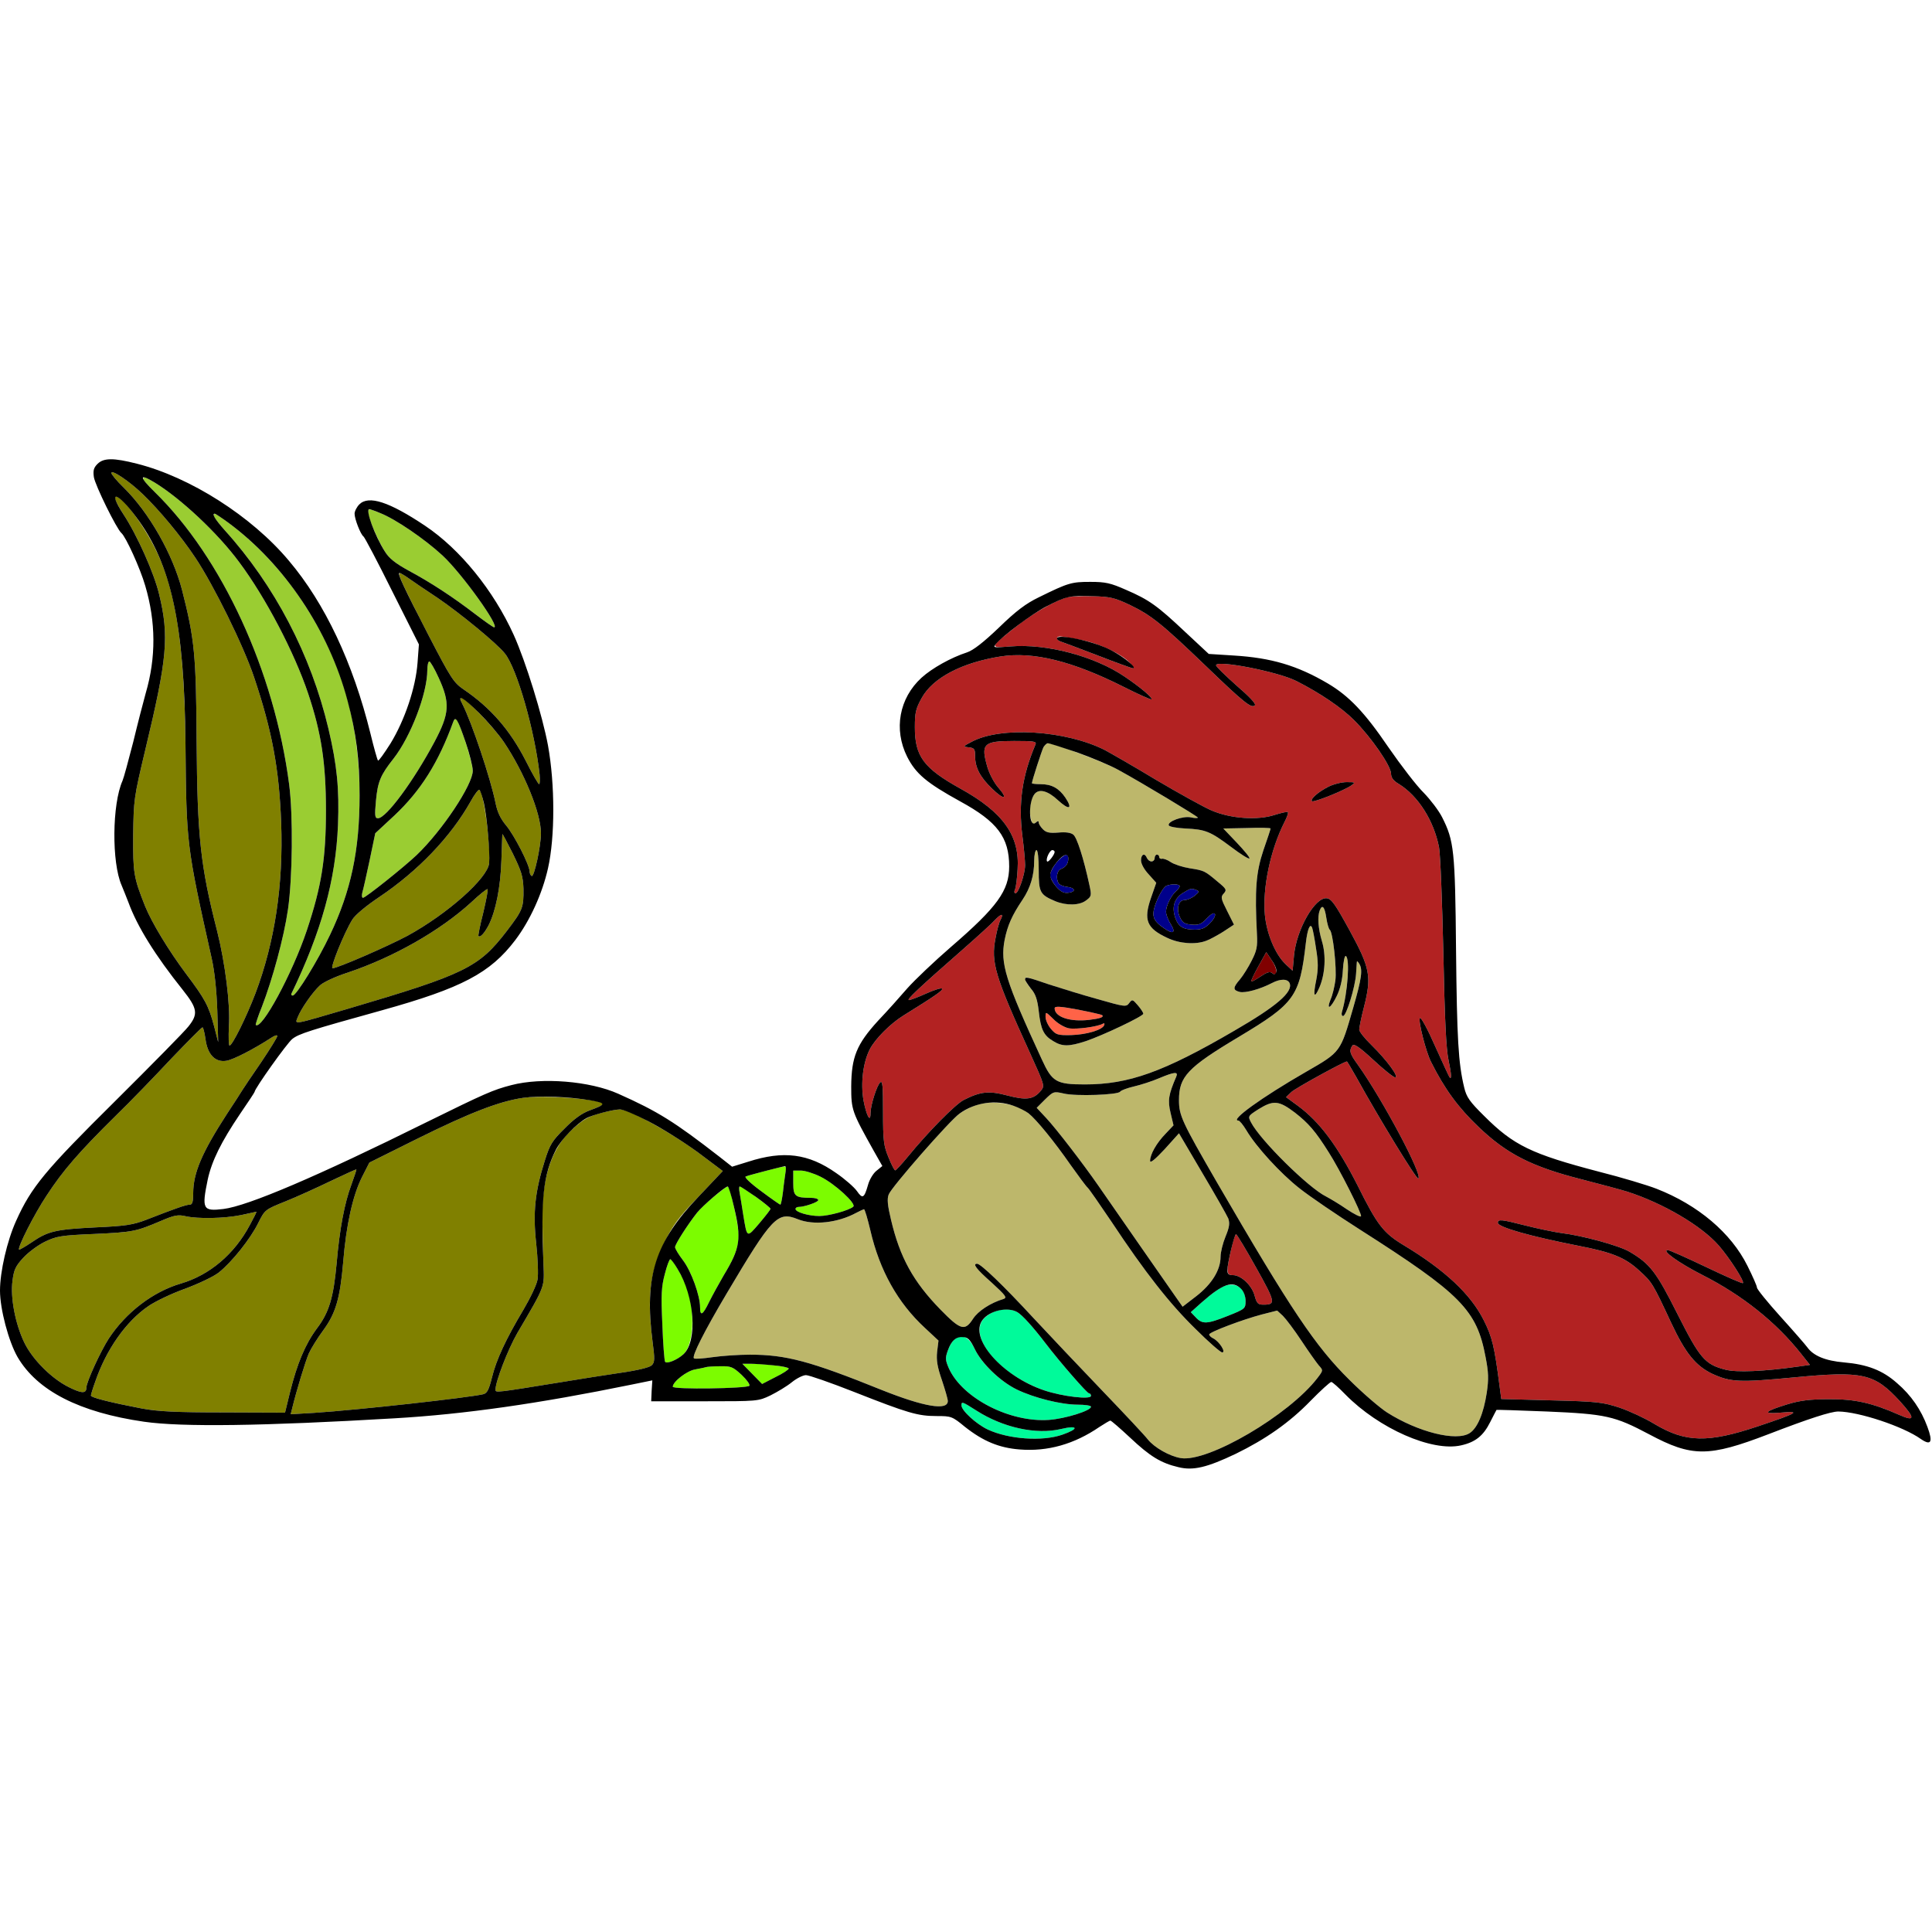 <?xml version="1.0" encoding="utf-8"?>
<!-- Generator: Adobe Illustrator 21.0.0, SVG Export Plug-In . SVG Version: 6.00 Build 0)  -->
<svg version="1.1" baseProfile="tiny"
	 id="svg96" inkscape:version="0.92.2 5c3e80d, 2017-08-06" sodipodi:docname="27.svg" xmlns:cc="http://creativecommons.org/ns#" xmlns:dc="http://purl.org/dc/elements/1.1/" xmlns:inkscape="http://www.inkscape.org/namespaces/inkscape" xmlns:rdf="http://www.w3.org/1999/02/22-rdf-syntax-ns#" xmlns:sodipodi="http://sodipodi.sourceforge.net/DTD/sodipodi-0.dtd" xmlns:svg="http://www.w3.org/2000/svg"
	 xmlns="http://www.w3.org/2000/svg" xmlns:xlink="http://www.w3.org/1999/xlink" x="0px" y="0px" viewBox="0 0 850 850"
	 xml:space="preserve">
<sodipodi:namedview  bordercolor="#666666" borderopacity="1" gridtolerance="10" guidetolerance="10" id="namedview98" inkscape:current-layer="svg96" inkscape:cx="1164.7994" inkscape:cy="719.31304" inkscape:pageopacity="0" inkscape:pageshadow="2" inkscape:window-height="978" inkscape:window-maximized="1" inkscape:window-width="1920" inkscape:window-x="0" inkscape:window-y="1" inkscape:zoom="0.41647059" objecttolerance="10" pagecolor="#ffffff" showgrid="false">
	</sodipodi:namedview>
<g id="g94" transform="translate(0,0) scale(1,1)">
	<path id="path4" fill="none" d="M0,0h425h425v316.2v316.3l-2.4-5.8c-3.2-7.7-6.9-13-13.1-18.3c-6.2-5.5-13-8.1-23.2-9
		c-8.2-0.7-13.5-2.9-16.2-6.7c-0.8-1.1-6.1-7.2-11.8-13.5c-5.6-6.2-10.3-12-10.3-12.7s-1.9-5-4.2-9.6c-7.2-14.5-21.8-26.8-40-33.9
		c-4.1-1.6-15.4-5-25.3-7.5c-29.8-7.8-37.6-11.6-50.5-24.5c-6.4-6.3-7.8-8.3-8.8-12.5c-2.6-10.7-3.2-21.5-3.6-60.5
		c-0.4-43.9-0.9-48.1-6.1-58.4c-1.5-3-5.2-7.8-8.1-10.8c-3-2.9-10-12-15.6-20.1c-10.4-15.3-17.3-22.5-26.6-28
		c-13.4-7.9-24.9-11.3-41.4-12.3l-11-0.7l-10.3-9.6c-12.3-11.6-15.9-14.2-26.1-18.6c-6.8-3-9-3.5-15.7-3.5c-8.3,0-9.7,0.4-22.7,6.8
		c-5.6,2.7-10,6-17.5,13.3c-6.8,6.5-11.3,10-14,10.9c-7.1,2.3-15.5,7-20.1,11.2c-9.8,9-12.3,22.7-6.3,34.7
		c3.8,7.5,8.5,11.5,23.4,19.7c16.3,8.9,21.5,15.8,21.5,28.6c0,10.6-5.2,17.8-25.6,35.4c-7.4,6.4-16,14.6-19.2,18.2
		c-3.1,3.6-8.9,10.1-12.9,14.3c-9.4,10.3-11.7,15.9-11.8,28.9c0,10.4,0.3,11.1,9.9,28.3l3.8,6.7l-2.6,2.1c-1.4,1.1-3.1,3.9-3.7,6.2
		c-1.7,5.9-2.4,6.3-4.9,2.7c-1.2-1.7-5.3-5.3-9.1-7.9c-12.2-8.6-23.2-10-38.7-5l-7.1,2.2l-5.6-4.4c-19.7-15.3-27-19.9-44.5-27.7
		c-12.5-5.6-33.6-7.3-47-3.8c-8.1,2.1-11.5,3.6-37.5,16.4c-47.8,23.7-78.5,36.8-89.2,38.1c-9.1,1.1-9.6,0.1-6.9-13
		c1.8-8.2,5.9-16.5,14.2-28.8c3.5-5.1,6.4-9.5,6.4-9.7c0-1.4,14.3-21.5,16.6-23.3c2.9-2.3,7.7-3.8,39.4-12.6
		c35.2-9.8,47.7-16.4,58.7-30.9c6.5-8.6,11.9-20.5,14.4-31.6c3.1-13.7,3.1-36.9,0-54c-2.4-13-9.8-37-15.1-48.7
		c-8.9-19.6-23.6-37.7-39-48c-15.7-10.5-24.8-13.5-28.9-9.4c-1.1,1.1-2.1,3-2.1,4.1c0,2.4,2.7,9.2,3.9,10c0.5,0.3,6.2,11.1,12.6,24
		l11.8,23.5l-0.6,8.1c-0.8,10.9-5.6,25.2-11.9,35.5c-2.8,4.4-5.2,7.8-5.5,7.5s-1.8-5.6-3.3-11.8c-12.4-50.3-34.3-83.2-69.7-104.4
		C77.4,208.8,59,202.1,48.7,202c-5.3,0-8.1,3-7.4,7.9c0.6,3.7,10,22.8,12.1,24.6c2,1.7,8.3,15.6,10.5,23.2
		c4.7,15.9,4.8,31.6,0.2,47.3c-1,3.6-3.5,13.2-5.5,21.5c-2.1,8.2-4.2,15.9-4.7,17c-4.6,10.3-4.8,36-0.4,46c0.7,1.6,2,5,3,7.5
		c3.9,10.7,11.9,23.5,23.9,38.5c6.5,8.2,6.9,10.6,2.5,16.1c-1.7,2.2-16.2,16.9-32.3,32.9C14.5,520.3,8.2,528.9,2.4,551l-2.2,8.5
		L0.1,279.7L0,0z"/>
	<path id="path6" fill="#808000" d="M62.8,217.4c7.2,6.9,16.8,18.4,23.1,27.9c8.1,12.1,21.3,38.9,25.9,52.7
		c7.9,23.5,11,40.2,11.9,63.9c1,27.5-2.8,52.5-11.3,75.1c-4,10.5-10.2,23-11.4,23c-0.4,0-0.5-3.8-0.3-8.4c0.7-9.7-1.7-28.2-5.2-42.1
		c-7.3-28.5-8.7-41.3-9-83.5c-0.2-37.7-0.9-44.9-6.4-66.4c-4.1-15.8-14.5-34.1-25.7-45.1c-3-2.9-5.4-5.8-5.4-6.4
		C49,206.4,56.9,211.7,62.8,217.4z"/>
	<path id="path8" fill="#9ACD32" d="M67.9,212.2c11.5,7,27.9,22.3,37.4,35.2c11.5,15.4,24.2,39.6,30.3,57.8
		c5.8,17.3,7.8,30.6,7.8,51.3c0,21.2-1.9,33.3-8.4,52.8c-6.4,19.1-20,44.2-22.5,41.6c-0.1-0.2,1-3.8,2.7-7.9
		c4.7-12.2,9.7-30.5,11.5-42.9c2-13.9,2.3-41.3,0.5-55.1c-6.5-49.7-29.5-99.6-59.1-128.5c-2.8-2.7-5.1-5.3-5.1-5.7
		C63,209.6,64,209.8,67.9,212.2z"/>
	<path id="path10" fill="#808000" d="M67.9,240.6c9.3,18,13.2,43,13.7,86.4c0.4,44.5,0.4,44.8,11.5,94.5c1.3,5.7,2.2,14.2,2.5,23
		l0.4,14l-1.8-7c-2.4-9-4-12-12.3-23c-7.7-10.3-15.1-22.5-18.1-29.9c-5-12.6-5.3-14.5-5.2-31.1c0.2-15.6,0.3-16.5,5.3-37.5
		c9.7-40.4,10.6-50.1,6.1-68.6c-2.2-9.2-9.6-25.9-15.8-35.3c-2.3-3.5-3.9-6.8-3.6-7.3C52.1,216.4,61.8,228.7,67.9,240.6z"/>
	<path id="path12" fill="#9ACD32" d="M167.2,225.7c6.7,2.6,19.6,11.4,27.5,18.7c8.6,8,25.5,31.6,22.7,31.6c-0.4,0-4.1-2.6-8.3-5.8
		c-9.9-7.6-19.7-14-29.4-19.2c-5.8-3.2-8.5-5.3-10.4-8.4c-3-4.7-7.3-14.8-7.3-17.1C162,223.6,162,223.6,167.2,225.7z"/>
	<path id="path14" fill="#9ACD32" d="M100.5,230c11.9,8.8,23.5,21.1,32.2,34.1c17.5,26.3,25.4,53.1,25.5,85.9c0,24.2-3.8,42-13,61.3
		c-5.4,11.4-14.8,26.7-16.4,26.7c-0.5,0-0.8-0.3-0.6-0.8c13.2-27.3,19.5-50,20.5-74.2c0.6-16-0.4-26.3-4.2-42.4
		c-7.7-32.5-23.6-63-45.7-87.4c-2.6-3-4.8-5.8-4.8-6.3C94,225.4,94.8,225.8,100.5,230z"/>
	<path id="path16" fill="#808000" d="M179.6,254.3c1.7,1.2,7.5,5.2,13,8.8c9.7,6.6,26.2,20.1,29.6,24.5c5.3,6.7,13.1,34,15.2,53.1
		c0.2,2.4,0.1,4.3-0.2,4.3c-0.4,0-3.1-4.7-5.9-10.3c-6.9-13.5-15.5-23.4-27.5-31.5c-4.2-2.9-5.5-4.9-15.1-23.4
		c-5.8-11.2-11.2-22-12-24.1C174.9,251.5,175.3,251.3,179.6,254.3z"/>
	<path id="path18" fill="#B22222" d="M480.5,262.3c8,0.2,9.9,0.7,16.5,3.8c9.5,4.6,13.9,8.1,33.3,26.7c17.1,16.5,20.3,19,21.8,17.5
		c0.6-0.6-2.4-3.8-8.1-8.7c-4.9-4.4-9-8.3-9-8.9c0-2.5,27.2,2.8,35.3,6.9c10.3,5.2,19.9,11.7,25.4,17.2c7.6,7.6,16.3,20.2,16.3,23.6
		c0,1.7,1,3.1,3.4,4.5c8.6,5.3,15.4,16.2,17.7,27.8c0.6,3.2,1.4,24,1.9,46.3c0.6,29.3,1.2,42.4,2.3,47.5c1.3,6.1,1.4,8.8,0.4,7.4
		c-0.2-0.2-3-6.3-6.3-13.6c-3.2-7.3-6.2-12.9-6.7-12.4c-0.9,0.9,2.6,14.8,4.9,19.3c6,12,12,20.1,20.8,28.5
		c12.5,12,23.5,17.6,45.6,23.2c8.5,2.2,17.5,4.6,20,5.4c15.8,5.1,32.6,15,40.2,23.7c4.7,5.4,11.4,15.8,10.6,16.5
		c-0.3,0.3-7.5-2.9-16.1-7s-16.2-7.5-16.9-7.5c-3.1,0,4.7,5.6,15.3,11c17.5,8.9,32.3,20.7,43.3,34.6l3.9,4.9l-4.9,0.7
		c-15.5,2.2-27.4,2.7-32.3,1.4c-9-2.3-11.2-4.9-21.1-24.5c-9.4-18.7-12.1-22.1-21.1-27.4c-4.6-2.7-20.7-7.1-29.9-8.2
		c-3-0.4-10.3-1.9-16.2-3.4c-10.2-2.6-11.8-2.8-11.8-1.1c0,1.9,14.2,5.9,35.5,10.1c14.9,2.9,20.5,5.2,26.7,10.9
		c5.6,5.1,5.8,5.3,14.1,23.1c6.2,13.2,10.7,18.8,18,22.3c8.1,3.7,11.8,3.9,36,1.6c30.3-2.9,35.3-1.8,46.6,10.5
		c6.8,7.5,6.7,9.1-0.3,6c-12-5.3-19.5-7-31.1-6.9c-8.3,0-12.7,0.6-18,2.2c-10.4,3.2-11.4,4.4-3,3.7c9-0.8,7.6,0.1-10,6
		c-22.1,7.4-31.9,7.2-45.6-1c-4.1-2.5-11-5.7-15.4-7.2c-7.4-2.4-9.7-2.7-30-3.2l-22-0.6l-0.8-6c-2.2-17-3.2-21.3-6.9-28.6
		c-5.7-11.5-17.2-22.2-35.3-33.1c-8.9-5.4-11.5-8.7-20.3-26.4c-8.9-17.5-16.7-27.9-26.2-34.9l-5.2-3.8l2.4-2.3
		c1.7-1.6,23.1-13.4,24.4-13.4c0.1,0,1.9,3,4,6.7c10.1,18.3,26.6,45.3,27.4,44.8c2.1-1.3-15.7-34.7-26.5-49.9
		c-3.7-5.1-4-6.2-2.6-8.5c0.7-1.1,2.8,0.2,9.3,6.2c4.5,4.2,8.9,7.7,9.6,7.7c1.9,0-3.6-7.5-10.2-14c-3.1-3-5.6-6.1-5.6-7
		s0.9-5.4,2.1-10c3.4-13.4,2.7-17.1-6.3-33.6c-6.3-11.5-8-14-10.1-14.2c-5.1-0.6-13.3,13.6-14.4,25.2l-0.6,6.7l-3-2.8
		c-4.6-4.3-8.4-13.4-9.2-21.7c-1.1-11.9,2.4-28.7,8.6-40.9c1.1-2.1,1.8-4.1,1.5-4.4c-0.2-0.3-2.8,0.3-5.7,1.2
		c-7.5,2.5-19.4,1.7-27.8-1.9c-3.5-1.5-14.5-7.6-24.5-13.5c-9.9-6-20.1-11.8-22.5-13.1c-17.2-8.7-45.7-10.5-58.5-3.7
		c-4,2.1-4.1,2.2-1.3,2.5c2.4,0.3,2.7,0.8,2.7,3.8c0,5.1,2.2,9.3,7.4,14.3c5.3,5.2,7.4,4.9,2.8-0.4c-1.7-1.9-3.8-5.8-4.7-8.7
		c-3.1-10.6-2-11.8,11.7-11.8c9.1,0,10,0.2,9.3,1.7c-5.8,13.8-7.5,25.6-5.7,40c0.7,5.4,1.2,11.2,1.2,12.9c0,3.9-2.9,12.4-4.2,12.4
		c-0.6,0-0.7-0.7-0.2-1.8c0.4-0.9,0.9-4.9,1.1-8.7c1-14.8-6.3-25.1-25.1-35.5c-16.2-9-20.1-14.2-20.1-27c0-6.5,0.4-8.2,3-12.9
		c4.9-8.9,17.7-15.6,34.8-18.3c14.3-2.2,31.4,2,54.1,13.4c6.5,3.3,12,5.7,12.2,5.5c0.7-0.6-4.8-5.3-11.8-10
		c-13.2-9-34.4-14.6-50.2-13.3c-9.4,0.8-9.4,0.6,2.3-8.6c6.9-5.5,16.3-11,22.1-12.9C470.4,262.4,475.6,262.2,480.5,262.3z
		 M466.4,280c-2,0-1.7,1.7,0.4,2.3c0.9,0.3,8.2,3,16.2,6.1s14.9,5.6,15.4,5.6s-0.1-1.1-1.3-2.4c-3.8-4-13.6-8.6-21.7-10.1
		C471.3,280.7,467.2,280,466.4,280z M592.5,344.1c-2.2,0-5.8,0.9-8,2c-4.4,2.2-8.2,5.5-7.3,6.4c0.7,0.7,14.6-4.9,17.4-7
		C596.4,344.2,596.2,344.1,592.5,344.1z"/>
	<path id="path20" fill="#9ACD32" d="M188.9,291c0.4,0,2.3,3.2,4.1,7.2c5.1,11.1,4.8,15.7-1.9,28.3c-9.2,17.2-21.2,33.5-24.8,33.5
		c-1.4,0-1.5-1.1-0.9-7.7c0.8-8.4,2-11.3,7.7-18.5c7.6-9.7,14.9-28.7,14.9-39C188,292.7,188.4,291,188.9,291z"/>
	<path id="path22" fill="#808000" d="M203,307c1.8,0,14.5,13.2,18.7,19.5c9,13.4,16.3,31.3,16.3,40.1c0,5.7-3,19.5-4.1,18.8
		c-0.5-0.3-0.9-1.2-0.9-2c0-2.8-6.7-15.9-10.3-20.2c-2.5-3-3.9-5.9-4.7-10c-2.2-10.8-10.4-35.3-14.6-43.5
		C202.5,308.1,202.4,307,203,307z"/>
	<path id="path24" fill="#9ACD32" d="M200.9,316.6c1.6,1.7,7.1,19.2,7.1,22.5c0,6.1-13.4,26.3-24.7,37.1
		c-5.7,5.4-22.5,18.8-23.6,18.8c-0.5,0-0.6-1-0.3-2.3c0.4-1.2,1.8-7.6,3.2-14.1l2.5-12l8.4-7.8c11.6-10.9,19.4-23.3,25.9-41.2
		C199.8,316.5,200.4,316,200.9,316.6z"/>
	<path id="path26" fill="#BDB76B" d="M461,327c2.7,0,25.3,8.5,31,11.7c10.6,5.8,35,20.5,35,21c0,0.3-1.4,0.3-3.1-0.1
		c-3.5-0.7-10.3,1.8-9.7,3.5c0.2,0.6,3.3,1.2,7.3,1.4c8.9,0.4,11,1.3,20.1,8.1c4.1,3.1,7.7,5.4,8.1,5.1c0.3-0.4-2.2-3.4-5.5-6.9
		l-6-6.3l10.4-0.2c5.7-0.2,10.4-0.1,10.4,0.2c0,0.3-1.4,4.6-3.2,9.7c-3.2,9.6-3.8,17.2-2.8,36.8c0.3,5.5-0.1,7.3-2.3,11.6
		c-1.4,2.8-3.7,6.5-5.1,8.2c-3.2,3.7-3.3,4.8-0.2,5.6c2.5,0.6,9-1.2,14.2-3.9c3.8-2,7-1.9,7.8,0.1c1.5,3.9-5.9,10.2-24.4,20.9
		c-31.2,18.2-46.4,23.6-65.7,23.6c-12.6,0-14.4-1.1-18.9-10.9c-16.1-34.9-18.4-42.3-16.4-52.7c1.3-6.4,3.2-10.7,7.9-17.7
		c3.4-5.1,5.1-10.6,5.1-17.1c0-2.6,0.5-4.7,1-4.7c0.6,0,1,3.6,1,8.8c0,9.9,0.5,10.8,7.3,13.7c4.9,2,10.7,1.9,13.6-0.4
		c2.3-1.7,2.4-2.1,1.4-6.7c-2.6-12-5.5-21-7.1-22.2c-1.1-0.9-3.4-1.2-6.6-0.9c-3.8,0.3-5.3,0-6.7-1.4c-1.1-1.1-1.9-2.4-1.9-3
		c0-0.8-0.4-0.8-1.4,0.1c-1.2,0.9-1.6,0.5-2.2-2.4c-0.7-3.8,0.1-8.3,1.8-10.3c2-2.4,5.8-1.4,10.2,2.7c5,4.6,6.7,4,3.3-1.1
		c-2.8-4.1-6-5.9-10.9-5.9c-2.1,0-3.8-0.2-3.8-0.4c0-1,4.3-14.3,5.1-15.9C459.7,327.8,460.5,327,461,327z M502,378.5
		c0,1.5,1.4,4.1,3.4,6.2l3.3,3.7l-2.3,6.6c-3.4,9.8-1.9,13.4,7.1,17.6c5.4,2.6,12.5,3.1,17.2,1.3c1.5-0.5,4.9-2.4,7.5-4l4.7-3.1
		l-3-6c-2.8-5.5-2.9-6.2-1.5-7.7c1.4-1.6,1.2-2-2.7-5.2c-5.7-4.8-5.9-4.9-12.3-5.9c-3.1-0.5-6.8-1.7-8.3-2.7c-1.4-1-3.2-1.6-3.8-1.5
		c-0.7,0.2-1.3-0.2-1.3-0.8c0-0.5-0.4-1-1-1c-0.5,0-1,0.7-1,1.5s-0.6,1.5-1.4,1.5s-1.6-0.7-2-1.5C503.7,375.1,502,375.8,502,378.5z
		 M451.8,430c-1.5,0-0.8,1.9,1.8,5c2,2.3,2.8,4.7,3.4,9.8c0.9,8.1,2.1,10.7,6.3,13.2c4,2.5,6.9,2.5,14.3,0.1
		c7.7-2.6,25.4-11,25.4-12.1c0-0.5-1.1-2.2-2.4-3.7c-2.3-2.7-2.5-2.7-3.8-1c-1.3,1.8-1.9,1.7-13.8-1.7c-6.9-1.9-16.5-4.9-21.5-6.5
		C456.6,431.4,452.2,430,451.8,430z"/>
	<path id="path28" fill="#00008B" d="M519,389.9c0,0.5-0.7,1.4-1.6,2.2c-2.1,1.8-4.4,6.4-4.4,9c0,1.2,0.9,3.7,2.1,5.5
		c2.4,3.9,1,4.6-3.1,1.7c-4-2.7-5-4.6-4.4-7.8c0.8-4,4-10.2,5.6-10.8C515.4,388.8,519,388.9,519,389.9z"/>
	<path id="path30" fill="#00008B" d="M526.4,391.6c1.3,0.5,1.2,0.9-0.8,2.5c-1.3,1-3.3,1.9-4.5,1.9c-2.7,0-3.7,4-1.9,7.7
		c1,2.2,2.1,2.9,5.1,3.1c3.1,0.3,4.3-0.2,6.7-2.8c1.8-1.9,3.1-2.6,3.5-1.9c0.4,0.6-0.5,2.4-2.1,4c-2.1,2.2-3.7,2.9-6.7,2.9
		c-5.2,0-7.3-1.3-8.7-5.4c-1.5-4.7-0.3-8.4,3.4-10.7C523.8,390.8,524.1,390.7,526.4,391.6z"/>
	<path id="path32" fill="#FF6347" d="M474.3,444.2c5.6,1.1,10.4,2.2,10.6,2.4c0.9,0.9-0.8,1.5-5.7,2.1c-8.5,1-15.2-1.3-15.2-5.1
		C464,442.6,466.3,442.7,474.3,444.2z"/>
	<path id="path34" fill="#FF6347" d="M463.4,448.3c1.9,2,4.9,3.7,6.8,4.1c3.3,0.6,12.8-0.7,15-2c0.6-0.4,0.9-0.1,0.6,0.6
		c-0.7,2.1-7.7,4.2-14.6,4.4c-5.8,0.1-6.6-0.1-8.8-2.7c-1.3-1.5-2.4-3.9-2.4-5.3C460,445,460,445,463.4,448.3z"/>
	<path id="path36" fill="#808000" d="M210.9,347.5c2,1.2,5,24.4,4.3,32.3c-0.7,6.6-18.2,22.2-35.9,31.9c-8.6,4.6-30.6,14.2-33,14.3
		c-1.2,0,5.1-15.6,8.7-21.4c1.2-2,6.1-6.1,11.8-9.9c17-11.4,31.5-26.5,40.2-42C208.7,349.6,210.5,347.2,210.9,347.5z"/>
	<path id="path38" fill="#808000" d="M225.6,375.5c3.8,7.8,4.5,10,4.7,15.5c0.1,8.4-0.3,9.4-7.4,18.7c-12.2,15.9-18.2,18.9-69.4,34
		c-25.3,7.4-23.8,7.2-22.5,3.8c1.4-3.6,6.5-11,9.8-14c1.5-1.4,6.9-3.9,12.2-5.6c20-6.7,40.5-18.3,54.3-30.9c3.7-3.5,7-6.1,7.2-5.8
		c0.3,0.2-0.6,4.9-1.9,10.4c-1.4,5.4-2.3,10.1-2.1,10.2c0.8,0.8,2.6-1.2,4.5-4.8c3.1-6.2,5.2-16.5,5.6-28.5
		c0.2-6.1,0.4-11.2,0.4-11.5C221.1,366.7,223.1,370.6,225.6,375.5z"/>
	<path id="path40" fill="none" d="M464,374.8c0,1.2-2.8,4.8-3.3,4.2c-0.3-0.3-0.1-1.5,0.4-2.8C461.9,374.1,464,373.1,464,374.8z"/>
	<path id="path42" fill="#00008B" d="M470,377.7c0,2.3-1.1,3.8-3.2,4.6c-1.8,0.6-2.4,4.2-1,6.4c0.4,0.6,2.1,1.3,3.7,1.5
		c3.7,0.4,4,2.2,0.4,2.6c-1.9,0.2-3.3-0.5-5.3-2.8c-1.4-1.7-2.6-3.9-2.6-4.9c0-1.8,2.6-6,5-7.8C469.1,375.6,470,375.7,470,377.7z"/>
	<path id="path44" fill="#BDB76B" d="M583.5,403.7c0.4,2.7,1.1,5,1.5,5.3c1.4,0.9,3.2,17.1,2.5,22.4c-0.4,2.8-1.3,6.6-2.1,8.3
		c-2,5.1,0.1,3.9,2.7-1.5c1.5-3,2.5-7.1,2.7-11.4c0.2-3.7,0.8-6.5,1.3-6.2c1.9,1.1,0.8,16.3-1.7,24.6c-0.3,1-0.1,1.8,0.5,1.8
		c1.4,0,5.3-12.6,5.7-18.5c0.2-2.7,0.3-5.2,0.4-5.5c0-0.3,0.5,0.2,1,1c1.6,2.5,1.1,6.4-2.6,19.2c-5.7,19.8-5.4,19.5-20.7,28.3
		C554.9,482.9,541,493,544.8,493c0.6,0,2.1,1.9,3.5,4.2c4.3,7.3,15,19,23.4,25.6c4.4,3.5,16.3,11.6,26.5,18.1
		c44.7,28.5,51.5,35.4,55.4,56.2c1.3,6.7,1.4,9.6,0.5,15.7c-1.4,9.1-4.1,15.5-7.5,17.7c-5.8,3.8-22.7-0.4-36.4-9.1
		c-3.1-2-10.6-8.4-16.5-14.3c-14.9-14.7-25.6-30.6-58.4-87.1c-15.3-26.5-16.6-29.2-16.6-36c0-10.3,3.7-14.3,26.3-27.8
		c24.7-14.8,26.8-17.7,29.5-41.2c0.7-6.2,1.9-9.1,2.8-6.8c0.3,0.8,1.1,4.9,1.7,9.1c1,6,1,9,0.1,13.8c-1.5,7.2-0.9,8.6,1.4,3.3
		c2.5-5.9,3-14,1.1-20.3c-1.7-5.7-2-10.8-1-13.5C581.7,397.7,582.8,398.9,583.5,403.7z"/>
	<path id="path46" fill="#B22222" d="M440.2,404.7c-0.6,1-1.6,4.6-2.2,8c-2.1,10.7-0.3,16.7,15.3,50.9c6.2,13.7,6.4,14.1,4.7,16.2
		c-3.2,3.9-6.3,4.4-14.7,2.2c-8.3-2.2-11.9-1.8-19.4,2c-3.6,1.9-15.5,13.9-24.4,24.8c-2.7,3.3-5.3,6.1-5.6,6.1
		c-0.4,0.1-1.7-2.5-3-5.7c-2.1-5.1-2.4-7.2-2.4-19.9c0-11.4-0.2-14-1.2-13.1c-1.5,1.2-4.3,10.1-4.3,13.5c0,4.6-1.8,1.2-3.1-5.6
		c-1.3-7.6-0.2-16.7,2.8-22.5c2.3-4.5,9-11.2,14.6-14.7c14.2-8.8,17.6-11.2,17.2-11.9c-0.3-0.5-3.4,0.5-7,2.1
		c-3.5,1.6-7,2.9-7.6,2.9c-1.3,0,4.3-5.3,23.6-22.2c6.6-5.8,13.1-11.7,14.4-13.2C440.6,401.8,441.7,401.8,440.2,404.7z"/>
	<path id="path48" fill="#800000" d="M557.1,418.9l2.5,3.7c2.6,3.8,2.6,7.6,0.1,5.5c-1-0.8-2.3-0.4-5.1,1.5
		c-2.1,1.4-3.9,2.4-4.1,2.2c-0.2-0.2,1.2-3.2,3.1-6.6L557.1,418.9z"/>
	<path id="path50" fill="#808000" d="M89.1,452c0.3,0,0.9,2.3,1.3,5.1c0.9,6.9,4.3,10.4,9.2,9.6c3.1-0.5,12-5.1,19.7-10.1
		c1.5-1,2.7-1.4,2.7-0.8s-3.3,5.9-7.2,11.7c-4,5.8-7.7,11.3-8.3,12.3c-0.5,0.9-3.5,5.5-6.6,10.2c-11,17-14.9,26-14.9,35
		c0,3.8-0.4,5-1.5,5c-1.5,0-5.7,1.4-19,6.6c-6,2.3-9.2,2.8-22.5,3.4c-17.5,0.9-20.8,1.6-28.1,6.6c-2.8,1.9-5.3,3.3-5.5,3.2
		c-0.8-0.9,6.6-15.5,12.1-23.8c7.2-11,14.1-19,30.3-35c6.5-6.3,17.5-17.7,24.6-25.3C82.6,458.2,88.7,452,89.1,452z"/>
	<path id="path52" fill="#BDB76B" d="M517.5,473.7c-3.4,7.9-3.8,10.4-2.5,15.9l1.3,5.5l-3.5,3.7c-4,4.1-6.8,9.1-6.8,11.9
		c0,1.2,2.1-0.5,6.4-5.1l6.3-7l10.3,17.5c5.7,9.6,10.8,18.6,11.4,20c0.7,2.1,0.5,3.8-1.2,7.9c-1.2,2.9-2.2,6.9-2.2,8.9
		c0,5.8-3.8,12-10.6,17.3l-6.1,4.7l-3.3-4.7c-3.1-4.4-25.5-36.6-33.8-48.6c-6.8-9.8-18.5-25-22.9-29.7l-4.2-4.5l3.7-3.7
		c3.6-3.5,3.8-3.6,8.2-2.6c5.3,1.3,23.9,0.6,24.8-0.8c0.4-0.6,3.1-1.6,6.1-2.3c3-0.7,8-2.3,11-3.6
		C516.8,471.5,518.5,471.4,517.5,473.7z"/>
	<path id="path54" fill="#808000" d="M265.3,486c-0.4,0.3-3,1.5-5.8,2.5c-3.4,1.2-7,3.8-11.1,8c-5.5,5.4-6.5,7.1-8.7,14.1
		c-4.3,13.6-5.3,22.7-3.8,36.4c0.7,6.5,1,13.7,0.6,15.9c-0.3,2.2-3.2,8.2-6.2,13.3c-7.7,12.9-12,22.1-13.9,30
		c-1.3,5.2-2.1,6.8-3.8,7.2c-6.2,1.5-54.7,6.9-74.4,8.2l-10.3,0.6l0.7-2.8c1.8-7.4,5.7-20.3,7.3-24c1-2.2,3.8-6.7,6.3-10.1
		c5.5-7.5,7.4-13.9,8.8-30.1c1.3-16.2,4.2-29.2,8.2-37.2l3.3-6.5l21.5-10.7c22.8-11.3,35.8-16.3,46.2-17.8
		C240.2,481.6,267.7,483.9,265.3,486z"/>
	<path id="path56" fill="#BDB76B" d="M452.5,489.8c3.4,2.7,11.2,12.2,18.5,22.7c3.5,4.9,6.8,9.4,7.5,10c0.6,0.5,5.3,7.3,10.5,15
		c14.7,22.2,25.7,36.2,37,47.2c5.7,5.7,11,10.3,11.7,10.3c1.8,0-1.2-4.7-3.8-6.1c-1.1-0.5-1.9-1.3-1.9-1.8c0-1,14.5-6.5,23.2-8.8
		l6.7-1.7l2.5,2.3c1.4,1.4,5.1,6.3,8.2,11c3.1,4.7,6.6,9.6,7.6,10.8c2,2.2,2,2.2-0.6,5.6c-12.4,16.2-48.1,37.2-60.1,35.2
		c-4.9-0.8-11.6-4.6-14.5-8.2c-1.2-1.6-10.1-11.1-19.9-21.3s-23.4-24.6-30.4-32.1c-13.2-14.3-23.2-23.9-24.8-23.9
		c-2.1,0-0.5,2.2,6.4,8.3c6.2,5.7,6.9,6.6,5.2,7.2c-5.7,1.7-11.2,5.3-13.4,8.7c-3.6,5.6-5.5,5-14.3-4c-12-12.3-17.9-23-21.8-39.6
		c-1.5-6.3-1.8-9.1-1-11.1c1.2-3.2,26.9-32.6,31.2-35.6c1.7-1.2,4.7-2.8,6.7-3.5C436.2,483.8,446.8,485.3,452.5,489.8z"/>
	<path id="path58" fill="#BDB76B" d="M569.7,489.5c6,4.7,9,8.1,14.9,17.5c4.7,7.3,14.6,26.9,14.2,28.1c-0.2,0.5-3-0.9-6.3-3.1
		c-3.3-2.3-7.4-4.7-9.1-5.6c-7.6-3.7-28.9-24.7-33-32.6c-1.4-2.7-1.4-2.8,3.3-5.8C560.3,483.9,562.7,484.2,569.7,489.5z"/>
	<path id="path60" fill="#808000" d="M272.7,488.1c3.8-0.2,22.2,10,34.1,18.7l11.2,8.4l-10.5,11.1c-8.8,9.1-11.4,12.7-15.1,20.1
		c-6.5,13.4-7.8,24-5.3,43.9c1,7.6,1,9.1-0.4,10.4c-0.9,0.9-6.1,2.2-13.8,3.3c-6.8,1-18.2,2.8-25.4,4c-29.6,4.8-29.5,4.8-29.5,3.4
		c0-3.6,5.5-17.8,9.6-24.9c12.5-21.3,11.9-19.9,11.5-30.5c-0.2-5.2-0.4-14.5-0.5-20.5c-0.1-17.6,4.2-30.3,12.7-38.2
		c5.4-5,7.8-6.3,14.2-7.9C268.3,488.7,271.5,488.1,272.7,488.1z"/>
	<path id="path62" fill="#7CFC00" d="M345.6,515.7c-0.2,1.6-0.8,5.4-1.1,8.5c-0.4,3.2-0.9,5.8-1.2,5.8c-0.2,0-4.1-2.7-8.5-6
		c-4.9-3.6-7.5-6.2-6.7-6.4c0.8-0.3,4.8-1.4,8.9-2.5C346.7,512.6,346.2,512.6,345.6,515.7z"/>
	<path id="path64" fill="#808000" d="M156.8,514.5c0.1,0.1-0.9,3.1-2.2,6.7c-3,8-5.2,19.5-6.5,34.7c-1.4,15.1-3.3,21.5-8.7,28.6
		c-5.1,6.9-8.7,15.5-11.8,28l-2.2,9l-27-0.1c-20.9,0-28.9-0.4-35.9-1.7C49,617.1,40,614.9,40,614c0-0.4,0.8-3.1,1.9-6.1
		c4.8-14.1,13.5-26.5,23.3-33.2c3-2.1,10.3-5.6,16.2-7.7c5.9-2.2,12.5-5.3,14.8-7.1c5.8-4.6,14-14.9,17.4-21.8
		c2.9-5.8,2.9-5.9,11.9-9.5c5-2,14-6.1,20-9C151.6,516.7,156.6,514.4,156.8,514.5z"/>
	<path id="path66" fill="#7CFC00" d="M349,515h3.3c1.8,0,5.7,1.2,8.7,2.7c6.3,3.1,15.9,11.9,14.4,13.2c-1.8,1.6-10.8,4.1-14.9,4.1
		c-4.7,0-10.5-1.7-10.5-3.1c0-0.5,0.6-0.9,1.3-0.9c2.6,0,8.7-2.1,8.7-3c0-0.6-1.5-1-3.2-1c-7,0-7.8-0.7-7.8-6.6V515z"/>
	<path id="path68" fill="#7CFC00" d="M320.2,522c1,0,4.8,17.2,4.8,21.6c-0.1,5.1-1.7,9.4-6.6,17.5c-2.1,3.6-5,8.9-6.4,11.7
		c-2.8,5.8-4,6.5-4,2.3c0-5.1-3.9-15.9-7.5-20.6c-1.9-2.5-3.5-5.1-3.5-5.8c0-1.3,5.6-10,9.7-15.2c1.3-1.7,4.8-4.9,7.6-7.2
		C317.2,523.9,319.8,522,320.2,522z"/>
	<path id="path70" fill="#7CFC00" d="M325.5,522c1,0,13.5,9.1,13.5,9.8c0,0.4-2.3,3.3-5,6.5c-5.5,6.4-5.3,6.5-7-3.8
		c-0.6-3.9-1.3-8.2-1.6-9.8C325.1,523.2,325.1,522,325.5,522z"/>
	<path id="path72" fill="#BDB76B" d="M380.1,532c0.4,0,1.6,4.2,2.8,9.2c4.1,17.8,12.1,32,24,43l6,5.6l-0.6,4.9
		c-0.4,3.8,0.1,6.7,2.1,12.5c1.4,4.2,2.6,8.3,2.6,9.2c0,4.3-10.3,2.6-28.9-4.8c-31.7-12.8-42.3-15.6-58.2-15.6
		c-4.8,0-12.2,0.5-16.4,1.1c-4.2,0.6-7.9,0.9-8.2,0.5c-1-0.9,4.5-11.8,14.4-28.5c20-33.7,22.4-36.3,31.3-32.7
		c6.9,2.8,17.6,1.6,25.7-2.8C378.2,532.8,379.8,532.1,380.1,532z"/>
	<path id="path74" fill="#808000" d="M112.8,533.1c0.2,0-1.1,2.6-2.9,5.9c-6.8,12.8-17.7,22-30.3,25.7
		c-12.3,3.6-24.2,12.7-31.8,24.3c-3.6,5.6-9.8,19.1-9.8,21.5c0,2.7-2.1,2.6-7.7-0.2c-7.7-3.8-16.2-12.4-19.7-19.8
		c-3.9-8.2-6.1-19.7-5.1-27c0.6-4.8,1.3-6.4,4.7-10.1c2.2-2.4,6.5-5.6,9.6-7.1c5-2.4,7-2.8,21.6-3.4c17.3-0.8,18.4-1.1,29.3-5.7
		c6-2.6,7.7-2.9,11-2.1c5.5,1.2,16.8,1,24.3-0.5C109.6,533.8,112.6,533.2,112.8,533.1z"/>
	<path id="path76" fill="#B22222" d="M543.8,543c0.4,0.1,4.4,6.7,8.9,14.8c8.5,15.2,8.7,16.2,3.1,16.2c-2.3,0-2.9-0.6-3.8-3.9
		c-1.2-4.6-6-9.1-9.6-9.1c-2.9,0-3-1.4-0.8-11.1C542.4,546.1,543.5,543,543.8,543z"/>
	<path id="path78" fill="#7CFC00" d="M294.9,554c1,0,5.8,8.2,7.4,13c3.6,10.4,2.8,24.7-1.6,28.8c-2.7,2.5-7.4,4.4-8.1,3.3
		c-0.3-0.5-0.9-7.9-1.2-16.5c-0.6-13.2-0.4-16.5,1.1-22.1C293.4,556.9,294.5,554,294.9,554z"/>
	<path id="path80" fill="#00FA9A" d="M548,572.4c0,3.3-0.2,3.5-7.7,6.5c-9.3,3.7-11.3,3.8-14.2,0.7l-2.2-2.3l4.8-4.3
		c2.6-2.4,6.2-5.1,7.8-6.1C542.4,563.2,548,565.9,548,572.4z"/>
	<path id="path82" fill="none" d="M0.1,575.5l2.5,8.5c1.4,4.7,3.7,10.5,5.1,13c8.7,14.9,27.3,24.4,55.7,28.5
		c16.6,2.4,52.4,1.9,110.1-1.5c31-1.8,63.6-6.5,104.2-14.8l9.3-1.9l-0.3,4.6l-0.2,4.6H310c23.3,0,23.6,0,29-2.6c3-1.5,7.2-4,9.4-5.8
		c2.1-1.7,4.9-3.1,6.2-3.1c1.3,0,10.8,3.3,21.2,7.4c23.6,9.3,28,10.6,36.2,10.6c6.5,0,6.9,0.1,12.6,4.8c8,6.3,15,9.2,24,9.9
		c12.3,1,24-2.3,35.1-9.9c2.3-1.5,4.5-2.8,4.8-2.8c0.4,0,4.3,3.4,8.7,7.5c8.8,8.3,13.6,11.2,21.3,13c6.5,1.6,12.6,0.1,25.2-5.9
		c13.1-6.4,23.6-13.7,32.9-23.3c4.5-4.6,8.6-8.3,9.1-8.3s3.3,2.5,6.3,5.6c14.7,14.9,38,25.2,50.8,22.3c6.3-1.4,9.8-4.2,12.8-10.2
		c1.5-2.9,2.7-5.3,2.8-5.4c0.1-0.1,10.1,0.2,22.2,0.7c25.9,1.1,29.8,2,44.9,10c18.9,10.1,26.2,10.1,52.5,0c17.9-6.9,27.5-10,30.8-10
		c9,0.1,28.6,6.6,36.3,12c1.6,1.2,3.3,1.8,3.9,1.5c0.7-0.4,1,35.2,1,107.4V850H425H0l0.1-137.3V575.5z"/>
	<path id="path84" fill="#00FA9A" d="M447.6,577.3c2.2,1.3,6.9,6.5,12.4,13.7c6.4,8.4,18.3,22,19.1,22c0.5,0,0.9,0.5,0.9,1.1
		c0,1.8-12.6,0.3-20.6-2.4c-15.3-5.2-28.4-17.4-28.4-26.5c0-3.5,1.6-5.6,5.5-7.7C440.1,575.7,444.7,575.6,447.6,577.3z"/>
	<path id="path86" fill="#00FA9A" d="M428.8,593.4c3,6.4,11.3,14.4,18.5,17.9c7.6,3.7,19.6,6.7,26.9,6.7c3.2,0,5.8,0.4,5.8,0.9
		c0,1.8-11.5,5.3-18.5,5.8c-17.2,1.2-38-9.5-44-22.6c-1.6-3.7-1.7-4.6-0.5-7.9c0.7-2,2-4.3,2.9-4.9
		C423.2,586.7,426.3,588.2,428.8,593.4z"/>
	<path id="path88" fill="#7CFC00" d="M326.6,600h3.4c6.8,0,17,1.3,17,2.1c0,0.5-2.6,2.2-5.9,3.8l-5.8,3l-4.4-4.5L326.6,600z"/>
	<path id="path90" fill="#7CFC00" d="M316.8,601.1c4.8-0.1,5.6,0.2,9.5,3.8c2.3,2.2,3.8,4.3,3.4,4.8c-1.3,1.2-33.7,1.7-33.7,0.4
		c0-2.2,6.2-7,9.8-7.6c2-0.4,4.2-0.8,4.7-1C311.1,601.3,313.9,601.1,316.8,601.1z"/>
	<path id="path92" fill="#00FA9A" d="M429.6,620.6c11.7,7.5,26.3,10.7,37.2,8.1c7.6-1.8,8.1-0.1,0.6,2.5c-8.9,3.1-23.7,2-32.9-2.3
		c-5-2.4-11.5-8.3-11.5-10.6C423,616.5,423.3,616.6,429.6,620.6z"/>
	<path d="M60.2,204c23.4,5.9,50.5,23.1,66.9,42.7c15.9,18.8,28.2,44.9,35.9,76.1c1.5,6.2,3,11.5,3.3,11.8s2.7-3.1,5.5-7.5
		c6.3-10.3,11.1-24.6,11.9-35.5l0.6-8.1L172.5,260c-6.4-12.9-12.1-23.7-12.6-24c-1.2-0.8-3.9-7.6-3.9-10c0-1.1,1-3,2.1-4.1
		c4.1-4.1,13.2-1.1,28.9,9.4c15.4,10.3,30.1,28.4,39,48c5.3,11.7,12.7,35.7,15.1,48.7c3.1,17.1,3.1,40.3,0,54
		c-2.5,11.1-7.9,23-14.4,31.6c-11,14.5-23.5,21.1-58.7,30.9c-31.7,8.8-36.5,10.3-39.4,12.6c-2.3,1.8-16.6,21.9-16.6,23.3
		c0,0.2-2.9,4.6-6.4,9.7c-8.3,12.3-12.4,20.6-14.2,28.8c-2.7,13.1-2.2,14.1,6.9,13c10.7-1.3,41.4-14.4,89.2-38.1
		c26-12.8,29.4-14.3,37.5-16.4c13.4-3.5,34.5-1.8,47,3.8c17.5,7.8,24.8,12.4,44.5,27.7l5.6,4.4l7.1-2.2c15.5-5,26.5-3.6,38.7,5
		c3.8,2.6,7.9,6.2,9.1,7.9c2.5,3.6,3.2,3.2,4.9-2.7c0.6-2.3,2.3-5.1,3.7-6.2l2.6-2.1l-3.8-6.7c-9.6-17.2-9.9-17.9-9.9-28.3
		c0.1-13,2.4-18.6,11.8-28.9c4-4.2,9.8-10.7,12.9-14.3c3.2-3.6,11.8-11.8,19.2-18.2c20.4-17.6,25.6-24.8,25.6-35.4
		c0-12.8-5.2-19.7-21.5-28.6c-14.9-8.2-19.6-12.2-23.4-19.7c-6-12-3.5-25.7,6.3-34.7c4.6-4.2,13-8.9,20.1-11.2
		c2.7-0.9,7.2-4.4,14-10.9c7.5-7.3,11.9-10.6,17.5-13.3c13-6.4,14.4-6.8,22.7-6.8c6.7,0,8.9,0.5,15.7,3.5c10.2,4.4,13.8,7,26.1,18.6
		l10.3,9.6l11,0.7c16.5,1,28,4.4,41.4,12.3c9.3,5.5,16.2,12.7,26.6,28c5.6,8.1,12.6,17.2,15.6,20.1c2.9,3,6.6,7.8,8.1,10.8
		c5.2,10.3,5.7,14.5,6.1,58.4c0.4,39,1,49.8,3.6,60.5c1,4.2,2.4,6.2,8.8,12.5c12.9,12.9,20.7,16.7,50.5,24.5
		c9.9,2.5,21.2,5.9,25.3,7.5c18.2,7.1,32.8,19.4,40,33.9c2.3,4.6,4.2,8.9,4.2,9.6s4.7,6.5,10.3,12.7c5.7,6.3,11,12.4,11.8,13.5
		c2.7,3.8,8,6,16.2,6.7c10.3,0.9,17,3.5,23.3,9.1c6.2,5.3,10.6,11.7,13.4,19.3c2.5,6.7,1.6,8.4-2.9,5.3c-7.7-5.5-27.2-12-36.3-12.1
		c-3.3,0-12.9,3.1-30.8,10c-26.3,10.1-33.6,10.1-52.5,0c-15.1-8-19-8.9-44.9-10c-12.1-0.5-22.1-0.8-22.2-0.7
		c-0.1,0.1-1.3,2.5-2.8,5.4c-3,6-6.5,8.8-12.8,10.2c-12.8,2.9-36.1-7.4-50.8-22.3c-3-3.1-5.8-5.6-6.3-5.6s-4.6,3.7-9.1,8.3
		c-9.3,9.6-19.8,16.9-32.9,23.3c-12.6,6-18.7,7.5-25.2,5.9c-7.7-1.8-12.5-4.7-21.3-13c-4.4-4.1-8.3-7.5-8.7-7.5
		c-0.3,0-2.5,1.3-4.8,2.8c-11.1,7.6-22.8,10.9-35.1,9.9c-9-0.7-16-3.6-24-9.9c-5.7-4.7-6.1-4.8-12.6-4.8c-8.2,0-12.6-1.3-36.2-10.6
		c-10.4-4.1-19.9-7.4-21.2-7.4c-1.3,0-4.1,1.4-6.2,3.1c-2.2,1.8-6.4,4.3-9.4,5.8c-5.4,2.6-5.7,2.6-29,2.6h-23.5l0.2-4.6l0.3-4.6
		l-9.3,1.9c-40.6,8.3-73.2,13-104.2,14.8c-57.7,3.4-93.5,3.9-110.1,1.5c-28.4-4.1-47-13.6-55.7-28.5C3.8,590.2,0,576,0,567.8
		c0-8.3,3.1-21.9,7.1-30.7c6.7-14.9,12.8-22.2,43.5-52.6c16.1-16,30.6-30.7,32.3-32.9c4.4-5.5,4-7.9-2.5-16.1
		c-12-15-20-27.8-23.9-38.5c-1-2.5-2.3-5.9-3-7.5c-4.4-10-4.2-35.7,0.4-46c0.5-1.1,2.6-8.8,4.7-17c2-8.3,4.5-17.9,5.5-21.5
		c4.6-15.7,4.5-31.4-0.2-47.3c-2.2-7.6-8.5-21.5-10.5-23.2c-2.1-1.8-11.5-20.9-12.1-24.6c-0.4-2.9-0.1-4.1,1.6-5.8
		C45.6,201.4,50,201.4,60.2,204z M49,208.1c0,0.6,2.4,3.5,5.4,6.4c11.2,11,21.6,29.3,25.7,45.1c5.5,21.5,6.2,28.7,6.4,66.4
		c0.3,42.2,1.7,55,9,83.5c3.5,13.9,5.9,32.4,5.2,42.1c-0.2,4.6-0.1,8.4,0.3,8.4c1.2,0,7.4-12.5,11.4-23
		c8.5-22.6,12.3-47.6,11.3-75.1c-0.9-23.7-4-40.4-11.9-63.9c-4.6-13.8-17.8-40.6-25.9-52.7c-6.3-9.5-15.9-21-23.1-27.9
		C56.9,211.7,49,206.4,49,208.1z M68.1,216.5c29.6,28.9,52.6,78.8,59.1,128.5c1.8,13.8,1.5,41.2-0.5,55.1
		c-1.8,12.4-6.8,30.7-11.5,42.9c-1.7,4.1-2.8,7.7-2.7,7.9c2.5,2.6,16.1-22.5,22.5-41.6c6.5-19.5,8.4-31.6,8.4-52.8
		c0-20.7-2-34-7.8-51.3c-6.1-18.2-18.8-42.4-30.3-57.8c-9.5-12.9-25.9-28.2-37.4-35.2C61.1,208.1,61.2,209.8,68.1,216.5z
		 M54.2,226.1c6.2,9.4,13.6,26.1,15.8,35.3c4.5,18.5,3.6,28.2-6.1,68.6c-5,21-5.1,21.9-5.3,37.5c-0.1,16.6,0.2,18.5,5.2,31.1
		c3,7.4,10.4,19.6,18.1,29.9c8.3,11,9.9,14,12.3,23l1.8,7l-0.4-14c-0.3-8.8-1.2-17.3-2.5-23C82,371.8,82,371.5,81.6,327
		c-0.5-52.5-6.3-78.9-21.6-99.4C51.7,216.4,47.1,215.2,54.2,226.1z M162.5,224c-1.9,0,2.4,11.7,6.8,18.6c1.9,3.1,4.6,5.2,10.4,8.4
		c9.7,5.2,19.5,11.6,29.4,19.2c4.2,3.2,7.9,5.8,8.3,5.8c2.8,0-14.1-23.6-22.7-31.6c-7.9-7.3-20.8-16.1-27.5-18.7
		C164.9,224.7,162.7,224,162.5,224z M94.5,226c-1.4,0,0,2.3,4.3,7.2c22.1,24.4,38,54.9,45.7,87.4c3.8,16.1,4.8,26.4,4.2,42.4
		c-1,24.2-7.3,46.9-20.5,74.2c-0.2,0.5,0.1,0.8,0.6,0.8c1.6,0,11-15.3,16.4-26.7c9.2-19.3,13-37.1,13-61.3c0-15.9-1.5-27.6-5.3-41.7
		c-8.2-31-27.8-60.1-52.4-78.3C97.5,227.8,94.8,226,94.5,226z M175.8,252.1c-1.2-0.1,1.9,6.4,12.9,27.7
		c9.6,18.5,10.9,20.5,15.1,23.4c12,8.1,20.6,18,27.5,31.5c2.8,5.6,5.5,10.3,5.9,10.3c0.3,0,0.4-1.9,0.2-4.3
		c-2.1-19.1-9.9-46.4-15.2-53.1c-3.4-4.4-19.9-17.9-29.6-24.5c-5.5-3.6-11.3-7.6-13-8.8S176.2,252.1,175.8,252.1z M480.5,262.3
		c-10-0.3-11.3,0-20.1,4.5c-5.9,3-19.4,13-22.3,16.6c-1.3,1.6-0.9,1.6,6.5,1c15.8-1.3,37,4.3,50.2,13.3c7,4.7,12.5,9.4,11.8,10
		c-0.2,0.2-5.7-2.2-12.2-5.5c-22.7-11.4-39.8-15.6-54.1-13.4c-17.1,2.7-29.9,9.4-34.8,18.3c-2.6,4.7-3,6.4-3,12.9
		c0,12.8,3.9,18,20.1,27c18.8,10.4,26.1,20.7,25.1,35.5c-0.2,3.8-0.7,7.8-1.1,8.7c-0.5,1.1-0.4,1.8,0.2,1.8c1.3,0,4.2-8.5,4.2-12.4
		c0-1.7-0.5-7.5-1.2-12.9c-1.8-14.4-0.1-26.2,5.7-40c0.7-1.5-0.2-1.7-9.3-1.7c-13.7,0-14.8,1.2-11.7,11.8c0.9,2.9,3,6.8,4.7,8.7
		c4.6,5.3,2.5,5.6-2.8,0.4c-5.2-5-7.4-9.2-7.4-14.3c0-3-0.3-3.5-2.7-3.8c-2.8-0.3-2.7-0.4,1.3-2.5c12.8-6.8,41.3-5,58.5,3.7
		c2.4,1.3,12.6,7.1,22.5,13.1c10,5.9,21,12,24.5,13.5c8.4,3.6,20.3,4.4,27.8,1.9c2.9-0.9,5.5-1.5,5.7-1.2c0.3,0.3-0.4,2.3-1.5,4.4
		c-6.2,12.2-9.7,29-8.6,40.9c0.8,8.3,4.6,17.4,9.2,21.7l3,2.8l0.6-6.7c1.1-11.6,9.3-25.8,14.4-25.2c2.1,0.2,3.8,2.7,10.1,14.2
		c9,16.5,9.7,20.2,6.3,33.6c-1.2,4.6-2.1,9.1-2.1,10s2.5,4,5.6,7c6.6,6.5,12.1,14,10.2,14c-0.7,0-5.1-3.5-9.6-7.7
		c-6.5-6-8.6-7.3-9.3-6.2c-1.4,2.3-1.1,3.4,2.6,8.5c10.8,15.2,28.6,48.6,26.5,49.9c-0.8,0.5-17.3-26.5-27.4-44.8
		c-2.1-3.7-3.9-6.7-4-6.7c-1.3,0-22.7,11.8-24.4,13.4l-2.4,2.3l5.2,3.8c9.5,7,17.3,17.4,26.2,34.9c8.8,17.7,11.4,21,20.3,26.4
		c18.1,10.9,29.6,21.6,35.3,33.1c3.7,7.3,4.7,11.6,6.9,28.6l0.8,6l22,0.6c20.3,0.5,22.6,0.8,30,3.2c4.4,1.5,11.3,4.7,15.4,7.2
		c13.7,8.2,23.5,8.4,45.6,1c17.6-5.9,19-6.8,10-6c-8.4,0.7-7.4-0.5,3-3.7c5.3-1.6,9.7-2.2,18-2.2c11.6-0.1,19.1,1.6,31.1,6.9
		c7,3.1,7.1,1.5,0.3-6c-11.3-12.3-16.3-13.4-46.6-10.5c-24.2,2.3-27.9,2.1-36-1.6c-7.3-3.5-11.8-9.1-18-22.3
		c-8.3-17.8-8.5-18-14.1-23.1c-6.2-5.7-11.8-8-26.7-10.9c-21.3-4.2-35.5-8.2-35.5-10.1c0-1.7,1.6-1.5,11.8,1.1
		c5.9,1.5,13.2,3,16.2,3.4c9.2,1.1,25.3,5.5,29.9,8.2c9,5.3,11.7,8.7,21.1,27.4c9.9,19.6,12.1,22.2,21.1,24.5
		c4.9,1.3,16.8,0.8,32.3-1.4l4.9-0.7l-3.9-4.9c-11-13.9-25.8-25.7-43.3-34.6c-10.6-5.4-18.4-11-15.3-11c0.7,0,8.3,3.4,16.9,7.5
		c8.6,4.1,15.8,7.3,16.1,7c0.8-0.7-5.9-11.1-10.6-16.5c-7.6-8.7-24.4-18.6-40.2-23.7c-2.5-0.8-11.5-3.2-20-5.4
		c-22.1-5.6-33.1-11.2-45.6-23.2c-8.8-8.4-14.8-16.5-20.8-28.5c-2.3-4.5-5.8-18.4-4.9-19.3c0.5-0.5,3.5,5.1,6.7,12.4
		c3.3,7.3,6.1,13.4,6.3,13.6c1,1.4,0.9-1.3-0.4-7.4c-1.1-5.1-1.7-18.2-2.3-47.5c-0.5-22.3-1.3-43.1-1.9-46.3
		c-2.3-11.6-9.1-22.5-17.7-27.8c-2.4-1.4-3.4-2.8-3.4-4.5c0-3.4-8.7-16-16.3-23.6c-5.5-5.5-15.1-12-25.4-17.2
		c-8.1-4.1-35.3-9.4-35.3-6.9c0,0.6,4.1,4.5,9,8.9c5.7,4.9,8.7,8.1,8.1,8.7c-1.5,1.5-4.7-1-21.8-17.5
		c-19.4-18.6-23.8-22.1-33.3-26.7C490.4,263,488.5,262.5,480.5,262.3z M188.9,291c-0.5,0-0.9,1.7-0.9,3.8c0,10.3-7.3,29.3-14.9,39
		c-5.7,7.2-6.9,10.1-7.7,18.5c-0.6,6.6-0.5,7.7,0.9,7.7c3.6,0,15.6-16.3,24.8-33.5c6.7-12.6,7-17.2,1.9-28.3
		C191.2,294.2,189.3,291,188.9,291z M203.4,309.7c4.2,8.2,12.4,32.7,14.6,43.5c0.8,4.1,2.2,7,4.7,10c3.6,4.3,10.3,17.4,10.3,20.2
		c0,0.8,0.4,1.7,0.9,2c1.1,0.7,4.1-13.1,4.1-18.8c0-8.8-7.3-26.7-16.3-40.1c-2.2-3.3-7.1-9-10.9-12.8
		C203.6,306.6,201,305.2,203.4,309.7z M199.4,317.6c-6.5,17.9-14.3,30.3-25.9,41.2l-8.4,7.8l-2.5,12c-1.4,6.5-2.8,12.9-3.2,14.1
		c-0.3,1.3-0.2,2.3,0.3,2.3c1.1,0,17.9-13.4,23.6-18.8c11.3-10.8,24.7-31,24.7-37.1c0-1.8-1.4-7.4-3.1-12.4
		C201.4,316.4,200.4,314.8,199.4,317.6z M461,327c-0.5,0-1.3,0.8-1.9,1.7c-0.8,1.6-5.1,14.9-5.1,15.9c0,0.2,1.7,0.4,3.8,0.4
		c4.9,0,8.1,1.8,10.9,5.9c3.4,5.1,1.7,5.7-3.3,1.1c-4.4-4.1-8.2-5.1-10.2-2.7c-2.9,3.5-2.6,15.1,0.4,12.7c1-0.9,1.4-0.9,1.4-0.1
		c0,0.6,0.8,1.9,1.9,3c1.4,1.4,2.9,1.7,6.7,1.4c3.2-0.3,5.5,0,6.6,0.9c1.6,1.2,4.5,10.2,7.1,22.2c1,4.6,0.9,5-1.4,6.7
		c-2.9,2.3-8.7,2.4-13.6,0.4c-6.8-2.9-7.3-3.8-7.3-13.7c0-5.2-0.4-8.8-1-8.8c-0.5,0-1,2.1-1,4.7c0,6.5-1.7,12-5.1,17.1
		c-4.7,7-6.6,11.3-7.9,17.7c-2,10.4,0.3,17.8,16.4,52.7c4.5,9.8,6.3,10.9,18.9,10.9c19.3,0,34.5-5.4,65.7-23.6
		c18.5-10.7,25.9-17,24.4-20.9c-0.8-2-4-2.1-7.8-0.1c-5.2,2.7-11.7,4.5-14.2,3.9c-3.1-0.8-3-1.9,0.2-5.6c1.4-1.7,3.7-5.4,5.1-8.2
		c2.2-4.3,2.6-6.1,2.3-11.6c-1-19.6-0.4-27.2,2.8-36.8c1.8-5.1,3.2-9.4,3.2-9.7c0-0.3-4.7-0.4-10.4-0.2l-10.4,0.2l6,6.3
		c3.3,3.5,5.8,6.5,5.5,6.9c-0.4,0.3-4-2-8.1-5.1c-9.1-6.8-11.2-7.7-20.1-8.1c-4-0.2-7.1-0.8-7.3-1.4c-0.6-1.7,6.2-4.2,9.7-3.5
		c1.7,0.4,3.1,0.4,3.1,0.1c0-0.5-24.4-15.2-35-21c-3.6-2-11.8-5.4-18.2-7.7C467.3,328.8,461.6,327,461,327z M210.9,347.5
		c-0.4-0.3-2.2,2.1-3.9,5.2c-8.7,15.5-23.2,30.6-40.2,42c-5.7,3.8-10.6,7.9-11.8,9.9c-3.6,5.8-9.9,21.4-8.7,21.4
		c2.4-0.1,24.4-9.7,33-14.3c17.7-9.7,35.2-25.3,35.9-31.9c0.4-4.8-0.9-20-2.3-26.4C212.2,350.4,211.3,347.7,210.9,347.5z
		 M225.6,375.5c-2.5-4.9-4.5-8.8-4.6-8.5c0,0.3-0.2,5.4-0.4,11.5c-0.4,12-2.5,22.3-5.6,28.5c-1.9,3.6-3.7,5.6-4.5,4.8
		c-0.2-0.1,0.7-4.8,2.1-10.2c1.3-5.5,2.2-10.2,1.9-10.4c-0.2-0.3-3.5,2.3-7.2,5.8c-13.8,12.6-34.3,24.2-54.3,30.9
		c-5.3,1.7-10.7,4.2-12.2,5.6c-3.3,3-8.4,10.4-9.8,14c-1.3,3.4-2.8,3.6,22.5-3.8c51.2-15.1,57.2-18.1,69.4-34
		c7.1-9.3,7.5-10.3,7.4-18.7C230.1,385.5,229.4,383.3,225.6,375.5z M463,374c-1.2,0-3.1,4.2-2.3,5c0.5,0.6,3.3-3,3.3-4.2
		C464,374.4,463.5,374,463,374z M463.7,381c-2.3,3.4-2.1,5.3,0.9,9c2,2.3,3.4,3,5.3,2.8c3.6-0.4,3.3-2.2-0.4-2.6
		c-1.6-0.2-3.3-0.9-3.7-1.5c-1.4-2.2-0.8-5.8,1-6.4c2.1-0.8,3.2-2.3,3.2-4.6C470,374.7,466.9,376.3,463.7,381z M580.6,400.6
		c-1,2.7-0.7,7.8,1,13.5c1.9,6.3,1.4,14.4-1.1,20.3c-2.3,5.3-2.9,3.9-1.4-3.3c0.9-4.8,0.9-7.8-0.1-13.8c-0.6-4.2-1.4-8.3-1.7-9.1
		c-0.9-2.3-2.1,0.6-2.8,6.8c-2.7,23.5-4.8,26.4-29.5,41.2c-22.6,13.5-26.3,17.5-26.3,27.8c0,6.8,1.3,9.5,16.6,36
		c32.8,56.5,43.5,72.4,58.4,87.1c5.9,5.9,13.4,12.3,16.5,14.3c13.7,8.7,30.6,12.9,36.4,9.1c3.4-2.2,6.1-8.6,7.5-17.7
		c0.9-6.1,0.8-9-0.5-15.7c-3.9-20.8-10.7-27.7-55.4-56.2c-10.2-6.5-22.1-14.6-26.5-18.1c-8.4-6.6-19.1-18.3-23.4-25.6
		c-1.4-2.3-2.9-4.2-3.5-4.2c-3.8,0,10.1-10.1,29.9-21.5c15.3-8.8,15-8.5,20.7-28.3c3.7-12.8,4.2-16.7,2.6-19.2c-0.5-0.8-1-1.3-1-1
		c-0.1,0.3-0.2,2.8-0.4,5.5c-0.4,5.9-4.3,18.5-5.7,18.5c-0.6,0-0.8-0.8-0.5-1.8c2.5-8.3,3.6-23.5,1.7-24.6c-0.5-0.3-1.1,2.5-1.3,6.2
		c-0.2,4.3-1.2,8.4-2.7,11.4c-2.6,5.4-4.7,6.6-2.7,1.5c0.8-1.7,1.7-5.5,2.1-8.3c0.7-5.3-1.1-21.5-2.5-22.4c-0.4-0.3-1.1-2.6-1.5-5.3
		C582.8,398.9,581.7,397.7,580.6,400.6z M437.9,404.6c-1.3,1.5-7.8,7.4-14.4,13.2c-19.3,16.9-24.9,22.2-23.6,22.2
		c0.6,0,4.1-1.3,7.6-2.9c3.6-1.6,6.7-2.6,7-2.1c0.4,0.7-3,3.1-17.2,11.9c-5.6,3.5-12.3,10.2-14.6,14.7c-3,5.8-4.1,14.9-2.8,22.5
		c1.3,6.8,3.1,10.2,3.1,5.6c0-3.4,2.8-12.3,4.3-13.5c1-0.9,1.2,1.7,1.2,13.1c0,12.7,0.3,14.8,2.4,19.9c1.3,3.2,2.6,5.8,3,5.7
		c0.3,0,2.9-2.8,5.6-6.1c8.9-10.9,20.8-22.9,24.4-24.8c7.5-3.8,11.1-4.2,19.4-2c8.4,2.2,11.5,1.7,14.7-2.2c1.7-2.1,1.5-2.5-4.7-16.2
		c-15.6-34.2-17.4-40.2-15.3-50.9c0.6-3.4,1.6-7,2.2-8C441.7,401.8,440.6,401.8,437.9,404.6z M559.6,422.6l-2.5-3.7l-3.5,6.3
		c-1.9,3.4-3.3,6.4-3.1,6.6s2-0.8,4.1-2.2c2.8-1.9,4.1-2.3,5.1-1.5c0.9,0.8,1.4,0.7,1.8-0.4C561.9,426.9,561,424.6,559.6,422.6z
		 M89.1,452c-0.4,0-6.5,6.2-13.7,13.7c-7.1,7.6-18.1,19-24.6,25.3c-16.2,16-23.1,24-30.3,35c-5.5,8.3-12.9,22.9-12.1,23.8
		c0.2,0.1,2.7-1.3,5.5-3.2c7.3-5,10.6-5.7,28.1-6.6c13.3-0.6,16.5-1.1,22.5-3.4c13.3-5.2,17.5-6.6,19-6.6c1.1,0,1.5-1.2,1.5-5
		c0-9,3.9-18,14.9-35c3.1-4.7,6.1-9.3,6.6-10.2c0.6-1,4.3-6.5,8.3-12.3c3.9-5.8,7.2-11.1,7.2-11.7s-1.2-0.2-2.7,0.8
		c-7.7,5-16.6,9.6-19.7,10.1c-4.9,0.8-8.3-2.7-9.2-9.6C90,454.3,89.4,452,89.1,452z M509.9,474.4c-3,1.3-8,2.9-11,3.6
		s-5.7,1.7-6.1,2.3c-0.9,1.4-19.5,2.1-24.8,0.8c-4.4-1-4.6-0.9-8.2,2.6l-3.7,3.7l4.2,4.5c4.4,4.7,16.1,19.9,22.9,29.7
		c8.3,12,30.7,44.2,33.8,48.6l3.3,4.7l6.1-4.7c6.8-5.3,10.6-11.5,10.6-17.3c0-2,1-6,2.2-8.9c1.7-4.1,1.9-5.8,1.2-7.9
		c-0.6-1.4-5.7-10.4-11.4-20l-10.3-17.5l-6.3,7c-4.3,4.6-6.4,6.3-6.4,5.1c0-2.8,2.8-7.8,6.8-11.9l3.5-3.7l-1.3-5.5
		c-1.3-5.5-0.9-8,2.5-15.9C518.5,471.4,516.8,471.5,509.9,474.4z M230.2,483c-10.4,1.5-23.4,6.5-46.2,17.8l-21.5,10.7l-3.3,6.5
		c-4,8-6.9,21-8.2,37.2c-1.4,16.2-3.3,22.6-8.8,30.1c-2.5,3.4-5.3,7.9-6.3,10.1c-1.6,3.7-5.5,16.6-7.3,24l-0.7,2.8l10.3-0.6
		c19.7-1.3,68.2-6.7,74.4-8.2c1.7-0.4,2.5-2,3.8-7.2c1.9-7.9,6.2-17.1,13.9-30c3-5.1,5.9-11.1,6.2-13.3c0.4-2.2,0.1-9.4-0.6-15.9
		c-1.5-13.7-0.5-22.8,3.8-36.4c2.2-7,3.2-8.7,8.7-14.1c4.1-4.2,7.7-6.8,11.1-8c7.3-2.7,7.3-3.1,0.3-4.4
		C250.4,482.5,237.3,482,230.2,483z M422.2,489.9c-4.3,3-30,32.4-31.2,35.6c-0.8,2-0.5,4.8,1,11.1c3.9,16.6,9.8,27.3,21.8,39.6
		c8.8,9,10.7,9.6,14.3,4c2.2-3.4,7.7-7,13.4-8.7c1.7-0.6,1-1.5-5.2-7.2c-6.9-6.1-8.5-8.3-6.4-8.3c1.6,0,11.6,9.6,24.8,23.9
		c7,7.5,20.6,21.9,30.4,32.1c9.8,10.2,18.7,19.7,19.9,21.3c2.9,3.6,9.6,7.4,14.5,8.2c12,2,47.7-19,60.1-35.2
		c2.6-3.4,2.6-3.4,0.6-5.6c-1-1.2-4.5-6.1-7.6-10.8s-6.8-9.6-8.2-11l-2.5-2.3l-6.7,1.7c-8.7,2.3-23.2,7.8-23.2,8.8
		c0,0.5,0.8,1.3,1.9,1.8c2.6,1.4,5.6,6.1,3.8,6.1c-0.7,0-6-4.6-11.7-10.3c-11.3-11-22.3-25-37-47.2c-5.2-7.7-9.9-14.5-10.5-15
		c-0.7-0.6-4-5.1-7.5-10c-7.3-10.5-15.1-20-18.5-22.7c-1.3-1-4.3-2.5-6.6-3.3C438.1,483.7,429,485,422.2,489.9z M553.7,488
		c-4.7,3-4.7,3.1-3.3,5.8c4.1,7.9,25.4,28.9,33,32.6c1.7,0.9,5.8,3.3,9.1,5.6c3.3,2.2,6.1,3.6,6.3,3.1c0.4-1.2-9.5-20.8-14.2-28.1
		c-5.9-9.4-8.9-12.8-14.9-17.5C562.7,484.2,560.3,483.9,553.7,488z M272.7,488.1c-3.3,0.1-11.9,2.4-14.6,3.8
		c-4.4,2.4-11.3,9.5-13.6,14.1c-5.5,11-6.6,21.4-5.4,50c0.4,10.6,1,9.2-11.5,30.5c-4.1,7.1-9.6,21.3-9.6,24.9
		c0,1.4-0.1,1.4,29.5-3.4c7.2-1.2,18.6-3,25.4-4c7.7-1.1,12.9-2.4,13.8-3.3c1.4-1.3,1.4-2.8,0.4-10.4c-3.7-28.9,1-43.7,20.4-64
		l10.5-11.1l-11.2-8.4c-6.2-4.5-15.9-10.6-21.6-13.5C279.6,490.4,273.9,488,272.7,488.1z M345.3,513.1c-1.1,0.1-15.4,3.8-17.2,4.5
		c-0.8,0.2,1.8,2.8,6.7,6.4c4.4,3.3,8.3,6,8.5,6c0.3,0,0.8-2.6,1.2-5.8c0.3-3.1,0.9-6.9,1.1-8.5C345.9,514.2,345.8,513,345.3,513.1z
		 M156.8,514.5c-0.2-0.1-5.2,2.2-11.3,5.1c-6,2.9-15,7-20,9c-9,3.6-9,3.7-11.9,9.5c-3.4,6.9-11.6,17.2-17.4,21.8
		c-2.3,1.8-8.9,4.9-14.8,7.1c-5.9,2.1-13.2,5.6-16.2,7.7c-9.8,6.7-18.5,19.1-23.3,33.2c-1.1,3-1.9,5.7-1.9,6.1c0,0.9,9,3.1,22.5,5.7
		c7,1.3,15,1.7,35.9,1.7l27,0.1l2.2-9c3.1-12.5,6.7-21.1,11.8-28c5.4-7.1,7.3-13.5,8.7-28.6c1.3-15.2,3.5-26.7,6.5-34.7
		C155.9,517.6,156.9,514.6,156.8,514.5z M352.3,515H349v5.4c0,5.9,0.8,6.6,7.8,6.6c1.7,0,3.2,0.4,3.2,1c0,0.9-6.1,3-8.7,3
		c-0.7,0-1.3,0.4-1.3,0.9c0,1.4,5.8,3.1,10.5,3.1c4.1,0,13.1-2.5,14.9-4.1c1.5-1.3-8.1-10.1-14.4-13.2
		C358,516.2,354.1,515,352.3,515z M320.2,522c-1.2,0-11,8.4-13.5,11.5c-4.1,5.2-9.7,13.9-9.7,15.2c0,0.7,1.6,3.3,3.5,5.8
		c3.6,4.7,7.5,15.5,7.5,20.6c0,4.2,1.2,3.5,4-2.3c1.4-2.8,4.3-8.1,6.4-11.7c7.3-12.1,7.9-16,4.5-30.2C321.8,526,320.5,522,320.2,522
		z M325.5,522c-0.4,0-0.4,1.2-0.1,2.7c0.3,1.6,1,5.9,1.6,9.8c1.7,10.3,1.5,10.2,7,3.8c2.7-3.2,5-6.1,5-6.5c0-0.3-2.9-2.7-6.4-5.2
		C329,524.1,325.8,522,325.5,522z M380.1,532c-0.3,0.1-1.9,0.8-3.4,1.6c-8.1,4.4-18.8,5.6-25.7,2.8c-8.9-3.6-11.3-1-31.3,32.7
		c-9.9,16.7-15.4,27.6-14.4,28.5c0.3,0.4,4,0.1,8.2-0.5s11.6-1.1,16.4-1.1c15.9,0,26.5,2.8,58.2,15.6c18.6,7.4,28.9,9.1,28.9,4.8
		c0-0.9-1.2-5-2.6-9.2c-2-5.8-2.5-8.7-2.1-12.5l0.6-4.9l-6-5.6c-11.9-11-19.9-25.2-24-43C381.7,536.2,380.5,532,380.1,532z
		 M112.8,533.1c-0.2,0.1-3.2,0.7-6.8,1.5c-7.5,1.5-18.8,1.7-24.3,0.5c-3.3-0.8-5-0.5-11,2.1c-10.9,4.6-12,4.9-29.3,5.7
		c-14.6,0.6-16.6,1-21.6,3.4c-3.1,1.5-7.4,4.7-9.6,7.1c-3.4,3.7-4.1,5.3-4.7,10.1c-1,7.3,1.2,18.8,5.1,27c3.5,7.4,12,16,19.7,19.8
		c5.6,2.8,7.7,2.9,7.7,0.2c0-2.4,6.2-15.9,9.8-21.5c7.6-11.6,19.5-20.7,31.8-24.3c12.6-3.7,23.5-12.9,30.3-25.7
		C111.7,535.7,113,533.1,112.8,533.1z M543.8,543c-0.7,0-3.8,12.8-3.8,15.9c0,1.6,0.6,2.1,2.4,2.1c3.6,0,8.4,4.5,9.6,9.1
		c0.9,3.3,1.5,3.9,3.8,3.9c5.6,0,5.4-1-3.1-16.2C548.2,549.7,544.2,543.1,543.8,543z M294.9,554c-0.4,0-1.5,2.9-2.4,6.5
		c-1.5,5.6-1.7,8.9-1.1,22.1c0.3,8.6,0.9,16,1.2,16.5c0.7,1.1,5.4-0.8,8.1-3.3c6.3-5.9,4.9-25.4-2.6-37.5
		C296.7,555.9,295.2,554,294.9,554z M528.7,573l-4.8,4.3l2.2,2.3c2.9,3.1,4.9,3,14.2-0.7c7.5-3,7.7-3.2,7.7-6.5c0-2.1-0.8-4.2-2-5.4
		C542.3,563.3,538,564.8,528.7,573z M432.3,580.7c-6.1,8,8.5,24.7,27.1,31c8,2.7,20.6,4.2,20.6,2.4c0-0.6-0.4-1.1-0.9-1.1
		c-0.8,0-12.7-13.6-19.1-22c-5.5-7.2-10.2-12.4-12.4-13.7C443.3,574.8,435.4,576.6,432.3,580.7z M424,588.3c-3.3-0.4-5.4,1.4-7,5.9
		c-1.2,3.3-1.1,4.2,0.5,7.9c6,13.1,26.8,23.8,44,22.6c7-0.5,18.5-4,18.5-5.8c0-0.5-2.6-0.9-5.8-0.9c-7.3,0-19.3-3-26.9-6.7
		c-7.2-3.5-15.5-11.5-18.5-17.9C427,589.7,425.9,588.4,424,588.3z M330,600h-3.4l4.3,4.4l4.4,4.5l5.8-3c3.3-1.6,5.9-3.3,5.9-3.8
		c0-0.4-3-1.1-6.7-1.4C336.5,600.3,331.9,600,330,600z M316.8,601.1c-2.9,0-5.7,0.2-6.3,0.4c-0.5,0.2-2.7,0.6-4.7,1
		c-3.6,0.6-9.8,5.4-9.8,7.6c0,1.3,32.4,0.8,33.7-0.4c0.4-0.5-1.1-2.6-3.4-4.8C322.4,601.3,321.6,601,316.8,601.1z M423,618.3
		c0,2.3,6.5,8.2,11.5,10.6c9.2,4.3,24,5.4,32.9,2.3c7.5-2.6,7-4.3-0.6-2.5c-10.9,2.6-25.5-0.6-37.2-8.1
		C423.3,616.6,423,616.5,423,618.3z"/>
	<path d="M488.9,286.1c5.6,2.9,11.6,7.9,9.5,7.9c-0.5,0-7.4-2.5-15.4-5.6s-15.3-5.8-16.2-6.1c-1-0.3-1.8-0.9-1.8-1.4
		C465,278.6,481.7,282.2,488.9,286.1z"/>
	<path d="M592.5,344.1c3.7,0,3.9,0.1,2.1,1.4c-2.8,2.1-16.7,7.7-17.4,7c-0.9-0.9,2.9-4.2,7.3-6.4C586.7,345,590.3,344.1,592.5,344.1
		z"/>
	<path d="M504.6,377.5c0.4,0.8,1.2,1.5,2,1.5s1.4-0.7,1.4-1.5s0.5-1.5,1-1.5c0.6,0,1,0.5,1,1c0,0.6,0.6,1,1.3,0.8
		c0.6-0.1,2.4,0.5,3.8,1.5c1.5,1,5.2,2.2,8.3,2.7c6.4,1,6.6,1.1,12.3,5.9c3.9,3.2,4.1,3.6,2.7,5.2c-1.4,1.5-1.3,2.2,1.5,7.7l3,6
		l-4.7,3.1c-2.6,1.6-6,3.5-7.5,4c-4.7,1.8-11.8,1.3-17.2-1.3c-9-4.2-10.5-7.8-7.1-17.6l2.3-6.6l-3.3-3.7c-2-2.1-3.4-4.7-3.4-6.2
		C502,375.8,503.7,375.1,504.6,377.5z M513.2,389.7c-1.6,0.6-4.8,6.8-5.6,10.8c-0.6,3.2,0.4,5.1,4.4,7.8c4.1,2.9,5.5,2.2,3.1-1.7
		c-1.2-1.8-2.1-4.3-2.1-5.5c0-2.6,2.3-7.2,4.4-9c0.9-0.8,1.6-1.7,1.6-2.2C519,388.9,515.4,388.8,513.2,389.7z M520.4,392.9
		c-3.7,2.3-4.9,6-3.4,10.7c1.4,4.1,3.5,5.4,8.7,5.4c3,0,4.6-0.7,6.7-2.9c1.6-1.6,2.5-3.4,2.1-4c-0.4-0.7-1.7,0-3.5,1.9
		c-2.4,2.6-3.6,3.1-6.7,2.8c-3-0.2-4.1-0.9-5.1-3.1c-1.8-3.7-0.8-7.7,1.9-7.7c1.2,0,3.2-0.9,4.5-1.9c2-1.6,2.1-2,0.8-2.5
		C524.1,390.7,523.8,390.8,520.4,392.9z"/>
	<path d="M461.5,433.1c5,1.6,14.6,4.6,21.5,6.5c11.9,3.4,12.5,3.5,13.8,1.7c1.3-1.7,1.5-1.7,3.8,1c1.3,1.5,2.4,3.2,2.4,3.7
		c0,1.1-17.7,9.5-25.4,12.1c-7.4,2.4-10.3,2.4-14.3-0.1c-4.2-2.5-5.4-5.1-6.3-13.2c-0.6-5.1-1.4-7.5-3.4-9.8
		c-1.4-1.8-2.6-3.6-2.6-4.1C451,429.6,451.6,429.7,461.5,433.1z M474.3,444.2c-8-1.5-10.3-1.6-10.3-0.6c0,3.8,6.7,6.1,15.2,5.1
		c4.9-0.6,6.6-1.2,5.7-2.1C484.7,446.4,479.9,445.3,474.3,444.2z M463.4,448.3c-3.4-3.3-3.4-3.3-3.4-0.9c0,1.4,1.1,3.8,2.4,5.3
		c2.2,2.6,3,2.8,8.8,2.7c6.9-0.2,13.9-2.3,14.6-4.4c0.3-0.7,0-1-0.6-0.6c-2.2,1.3-11.7,2.6-15,2C468.3,452,465.3,450.3,463.4,448.3z
		"/>
</g>
</svg>

